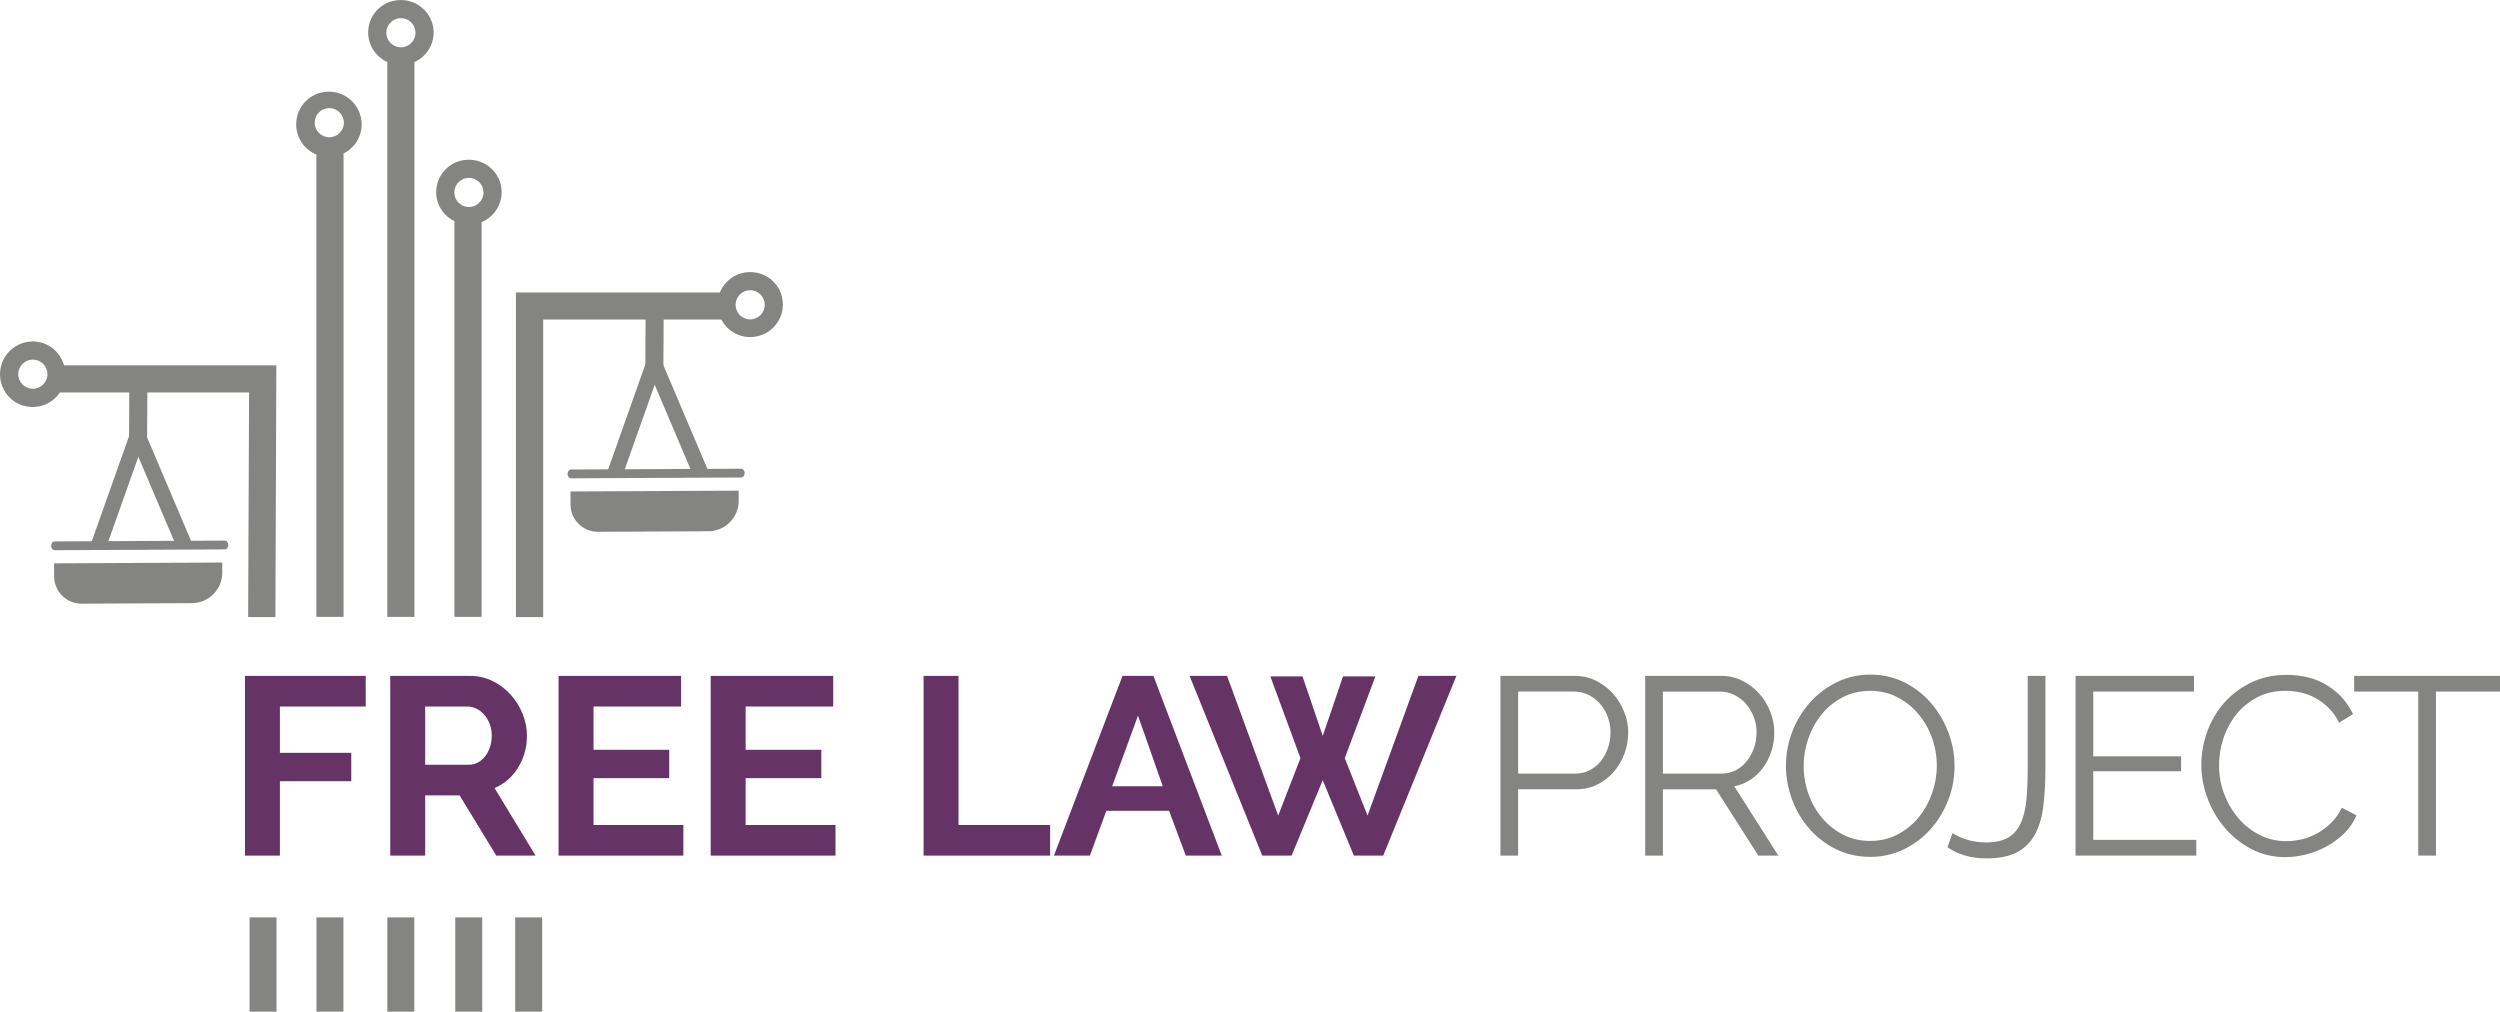 <?xml version="1.0" encoding="UTF-8"?>
<svg id="Layer_1" data-name="Layer 1" xmlns="http://www.w3.org/2000/svg" viewBox="0 0 1118.8 452.75">
  <defs>
    <style>
      .cls-1 {
        fill: #848582;
      }

      .cls-1, .cls-2 {
        stroke-width: 0px;
      }

      .cls-2 {
        fill: #663367;
      }

      .cls-3 {
        fill: none;
        stroke: #848582;
        stroke-miterlimit: 10;
        stroke-width: 7px;
      }
    </style>
  </defs>
  <g>
    <g>
      <path class="cls-2" d="M109.63,382.9v-80.43h54.03v13.71h-38.4v20.73h31.94v12.69h-31.94v33.3h-15.63Z"/>
      <path class="cls-2" d="M174.65,382.9v-80.43h35.57c3.7,0,7.12.78,10.25,2.32,3.13,1.55,5.83,3.59,8.1,6.12,2.27,2.53,4.04,5.4,5.32,8.61,1.28,3.21,1.93,6.44,1.93,9.69,0,5.21-1.3,9.95-3.91,14.22-2.61,4.27-6.14,7.35-10.59,9.23l18.35,30.25h-17.56l-16.43-26.96h-15.41v26.96h-15.63ZM190.28,342.23h19.6c1.43,0,2.78-.34,4.02-1.02s2.32-1.6,3.23-2.78c.91-1.17,1.62-2.55,2.15-4.13.53-1.59.79-3.29.79-5.1s-.3-3.63-.91-5.21c-.61-1.59-1.42-2.96-2.44-4.13-1.02-1.17-2.19-2.08-3.51-2.72-1.32-.64-2.66-.96-4.02-.96h-18.92v26.05Z"/>
      <path class="cls-2" d="M305.82,369.19v13.71h-55.85v-80.43h54.83v13.71h-39.19v19.37h33.87v12.69h-33.87v20.96h40.21Z"/>
      <path class="cls-2" d="M373.9,369.19v13.71h-55.85v-80.43h54.83v13.71h-39.19v19.37h33.87v12.69h-33.87v20.96h40.21Z"/>
      <path class="cls-2" d="M413.32,382.9v-80.43h15.63v66.72h41.01v13.71h-56.64Z"/>
      <path class="cls-2" d="M502.36,302.47h13.82l30.58,80.43h-16.09l-7.48-20.05h-28.09l-7.36,20.05h-16.09l30.7-80.43ZM520.37,351.86l-11.1-31.6-11.55,31.6h22.66Z"/>
    </g>
    <path class="cls-2" d="M568.51,302.7h14.39l9.06,26.62,9.06-26.62h14.5l-13.71,36.59,10.19,25.71,22.77-62.53h16.99l-32.74,80.43h-13.14l-13.93-33.76-13.93,33.76h-13.14l-32.51-80.43h16.77l22.88,62.53,9.97-25.71-13.48-36.59Z"/>
  </g>
  <g>
    <g>
      <path class="cls-1" d="M671.47,382.9v-80.43h33.3c3.47,0,6.66.74,9.57,2.21,2.91,1.47,5.42,3.4,7.53,5.78,2.11,2.38,3.78,5.08,4.98,8.1,1.21,3.02,1.81,6.08,1.81,9.18,0,3.32-.57,6.51-1.7,9.57-1.13,3.06-2.72,5.76-4.76,8.1-2.04,2.34-4.47,4.23-7.31,5.66-2.83,1.43-5.99,2.15-9.46,2.15h-26.05v29.68h-7.93ZM679.4,346.19h25.71c2.34,0,4.47-.51,6.4-1.53,1.93-1.02,3.57-2.38,4.93-4.08,1.36-1.7,2.42-3.66,3.17-5.89.75-2.23,1.13-4.55,1.13-6.97s-.43-4.85-1.3-7.08c-.87-2.23-2.04-4.17-3.51-5.83-1.47-1.66-3.21-2.96-5.21-3.91-2-.94-4.1-1.42-6.29-1.42h-25.03v36.7Z"/>
      <path class="cls-1" d="M736.26,382.9v-80.43h33.98c3.47,0,6.66.74,9.57,2.21,2.91,1.47,5.42,3.4,7.53,5.78,2.11,2.38,3.76,5.08,4.93,8.1,1.17,3.02,1.76,6.08,1.76,9.18s-.43,5.76-1.3,8.44c-.87,2.68-2.08,5.1-3.63,7.25-1.55,2.15-3.42,3.96-5.61,5.44-2.19,1.47-4.64,2.47-7.36,3l19.71,31.04h-8.95l-18.92-29.68h-23.79v29.68h-7.93ZM744.19,346.19h26.28c2.34,0,4.47-.51,6.4-1.53,1.93-1.02,3.57-2.4,4.93-4.13,1.36-1.74,2.42-3.7,3.17-5.89.75-2.19,1.13-4.49,1.13-6.91s-.43-4.74-1.3-6.97c-.87-2.23-2.04-4.17-3.51-5.83-1.47-1.66-3.21-2.98-5.21-3.96-2-.98-4.1-1.47-6.29-1.47h-25.6v36.7Z"/>
      <path class="cls-1" d="M836.97,383.46c-5.59,0-10.7-1.15-15.35-3.45-4.64-2.3-8.63-5.36-11.95-9.18-3.32-3.81-5.89-8.17-7.7-13.08-1.81-4.91-2.72-9.93-2.72-15.07s.96-10.5,2.89-15.41c1.93-4.91,4.59-9.25,7.99-13.03,3.4-3.78,7.4-6.78,12.01-9,4.61-2.23,9.59-3.34,14.95-3.34s10.7,1.19,15.35,3.57c4.64,2.38,8.61,5.49,11.89,9.35,3.29,3.85,5.83,8.21,7.65,13.08,1.81,4.87,2.72,9.84,2.72,14.9,0,5.36-.96,10.5-2.89,15.41-1.93,4.91-4.57,9.23-7.93,12.97-3.36,3.74-7.35,6.72-11.95,8.95-4.61,2.23-9.59,3.34-14.95,3.34ZM807.17,342.68c0,4.38.72,8.59,2.15,12.63,1.43,4.04,3.47,7.63,6.12,10.76,2.64,3.13,5.78,5.63,9.4,7.48,3.62,1.85,7.66,2.78,12.12,2.78s8.65-.98,12.35-2.94c3.7-1.96,6.83-4.53,9.4-7.7,2.57-3.17,4.55-6.76,5.95-10.76,1.4-4,2.1-8.08,2.1-12.23,0-4.38-.74-8.59-2.21-12.63-1.47-4.04-3.53-7.61-6.17-10.7-2.64-3.1-5.78-5.57-9.4-7.42-3.62-1.85-7.63-2.78-12.01-2.78s-8.65.96-12.35,2.89c-3.7,1.93-6.84,4.47-9.4,7.65-2.57,3.17-4.55,6.76-5.95,10.76-1.4,4-2.1,8.08-2.1,12.23Z"/>
    </g>
    <g>
      <path class="cls-1" d="M873.79,372.81c1.66,1.13,3.8,2.11,6.4,2.94,2.61.83,5.53,1.25,8.78,1.25,4.08,0,7.34-.74,9.8-2.21,2.45-1.47,4.32-3.64,5.61-6.51,1.28-2.87,2.11-6.4,2.49-10.59.38-4.19.57-8.97.57-14.33v-40.89h7.93v40.89c0,6.12-.28,11.69-.85,16.71-.57,5.02-1.76,9.31-3.57,12.86-1.81,3.55-4.46,6.31-7.93,8.27-3.47,1.96-8.16,2.94-14.05,2.94-6.8,0-12.61-1.66-17.44-4.98l2.27-6.34Z"/>
      <path class="cls-1" d="M982.88,375.87v7.02h-54.03v-80.43h53.01v7.02h-45.08v29h39.31v6.68h-39.31v30.7h46.1Z"/>
    </g>
    <g>
      <path class="cls-1" d="M985.14,342.12c0-4.83.85-9.65,2.55-14.44,1.7-4.8,4.17-9.08,7.42-12.86,3.25-3.78,7.25-6.85,12.01-9.23,4.76-2.38,10.16-3.57,16.2-3.57,7.17,0,13.31,1.62,18.41,4.87,5.1,3.25,8.85,7.48,11.27,12.69l-6.23,3.85c-1.28-2.64-2.85-4.87-4.7-6.68-1.85-1.81-3.83-3.29-5.95-4.42-2.12-1.13-4.3-1.94-6.57-2.44-2.27-.49-4.49-.74-6.68-.74-4.83,0-9.1.98-12.8,2.95-3.7,1.96-6.82,4.53-9.35,7.7-2.53,3.17-4.44,6.74-5.72,10.7-1.29,3.96-1.93,7.99-1.93,12.06,0,4.46.77,8.72,2.32,12.8,1.55,4.08,3.66,7.68,6.34,10.82,2.68,3.13,5.85,5.63,9.52,7.48,3.66,1.85,7.65,2.78,11.95,2.78,2.27,0,4.59-.28,6.97-.85,2.38-.57,4.68-1.47,6.91-2.72,2.23-1.25,4.29-2.79,6.17-4.64,1.89-1.85,3.47-4.1,4.76-6.74l6.57,3.4c-1.29,3.02-3.1,5.68-5.44,7.99-2.34,2.3-4.95,4.25-7.82,5.83-2.87,1.59-5.91,2.79-9.12,3.62-3.21.83-6.36,1.25-9.46,1.25-5.51,0-10.57-1.21-15.18-3.62-4.61-2.42-8.57-5.57-11.89-9.46-3.32-3.89-5.91-8.31-7.76-13.25-1.85-4.95-2.78-9.99-2.78-15.12Z"/>
      <path class="cls-1" d="M1118.8,309.49h-28.66v73.4h-7.93v-73.4h-28.66v-7.02h65.25v7.02Z"/>
    </g>
  </g>
  <g>
    <path class="cls-1" d="M175.93.4c-5.3,1.23-9.58,5.52-10.78,10.83-1.63,7.22,2.18,13.79,8.17,16.54v248.28h12.16V27.77c5.05-2.27,8.57-7.33,8.57-13.21,0-9.13-8.53-16.35-18.11-14.15ZM179.41,21.17c-3.6,0-6.53-2.93-6.53-6.53s2.93-6.53,6.53-6.53,6.53,2.93,6.53,6.53-2.93,6.53-6.53,6.53Z"/>
    <path class="cls-1" d="M206.35,71.88c-5.26,1.23-9.55,5.48-10.75,10.74-1.67,7.1,2,13.52,7.77,16.36v177.07h12.16V99.41c5.26-2.2,8.97-7.39,8.97-13.41,0-9.15-8.57-16.33-18.15-14.13ZM209.85,92.65c-3.6,0-6.53-2.93-6.53-6.53s2.93-6.53,6.53-6.53,6.53,2.93,6.53,6.53-2.93,6.53-6.53,6.53Z"/>
    <path class="cls-1" d="M349.92,132.72c-1.2-5.01-5.23-9.12-10.24-10.42-7.77-2.06-14.92,2.13-17.53,8.58h-91.26v145.26h12.2v-133.14h45.81l-.11,25.19,8.06-.22.15-24.98h25.77c2.43,4.65,7.3,7.86,12.96,7.86,9.22,0,16.52-8.55,14.19-18.14ZM335.71,142.94c-3.6,0-6.53-2.93-6.53-6.53s2.93-6.53,6.53-6.53,6.53,2.93,6.53,6.53-2.93,6.53-6.53,6.53Z"/>
    <g>
      <line class="cls-3" x1="62.26" y1="196.3" x2="82.26" y2="243.36"/>
      <line class="cls-3" x1="60.99" y1="196.52" x2="43.9" y2="244.71"/>
      <path class="cls-1" d="M24.26,251.92h75.26v4.47c0,7.53-6.11,13.64-13.64,13.64h-49.41c-6.73,0-12.2-5.47-12.2-12.2v-5.91h0Z" transform="translate(-1.25 .3) rotate(-.27)"/>
      <path class="cls-1" d="M100.53,245.87l-75.99.36c-.9,0-1.63-.85-1.64-1.92v-.09c0-1.06.72-1.93,1.62-1.93l75.99-.36c.9,0,1.63.85,1.64,1.92v.09c0,1.06-.72,1.93-1.62,1.93Z"/>
    </g>
    <g>
      <line class="cls-3" x1="293.35" y1="164.12" x2="313.35" y2="211.17"/>
      <line class="cls-3" x1="292.08" y1="164.33" x2="274.99" y2="212.52"/>
      <path class="cls-1" d="M255.35,219.73h75.26v4.47c0,7.53-6.11,13.64-13.64,13.64h-49.41c-6.73,0-12.2-5.47-12.2-12.2v-5.91h0Z" transform="translate(-1.09 1.41) rotate(-.27)"/>
      <path class="cls-1" d="M331.62,213.69l-75.99.36c-.9,0-1.63-.85-1.64-1.92v-.09c0-1.06.72-1.93,1.62-1.93l75.99-.36c.9,0,1.63.85,1.64,1.92v.09c0,1.06-.72,1.93-1.62,1.93Z"/>
    </g>
    <path class="cls-1" d="M28.67,163.48c-1.74-6.13-7.33-10.67-14.01-10.67-9.26,0-16.52,8.64-14.23,18.26,1.23,5.05,5.19,9.18,10.2,10.53,6.64,1.78,12.85-1.02,16.15-5.95h31.07l-.11,26.8,8.06-.22.15-26.58h45.52l-.42,100.49h12.2l.42-112.65H28.67ZM14.7,173.99c-3.61,0-6.53-2.92-6.53-6.53s2.92-6.53,6.53-6.53,6.53,2.92,6.53,6.53-2.92,6.53-6.53,6.53Z"/>
    <path class="cls-1" d="M143.58,41.46c-5.01,1.2-9.15,5.19-10.49,10.2-2.07,7.73,2.07,14.85,8.49,17.53v206.86h12.16V68.68c4.79-2.4,8.1-7.3,8.1-13,0-9.26-8.6-16.55-18.26-14.23ZM147.36,61.43c-3.61,0-6.53-2.92-6.53-6.53s2.93-6.53,6.53-6.53,6.53,2.92,6.53,6.53-2.92,6.53-6.53,6.53Z"/>
    <g>
      <rect class="cls-1" x="141.62" y="410.54" width="12.07" height="42.21"/>
      <rect class="cls-1" x="111.68" y="410.54" width="12.07" height="42.21"/>
      <rect class="cls-1" x="173.35" y="410.54" width="12.07" height="42.21"/>
      <rect class="cls-1" x="203.74" y="410.54" width="12.07" height="42.21"/>
      <rect class="cls-1" x="230.56" y="410.54" width="12.07" height="42.21"/>
    </g>
  </g>
</svg>